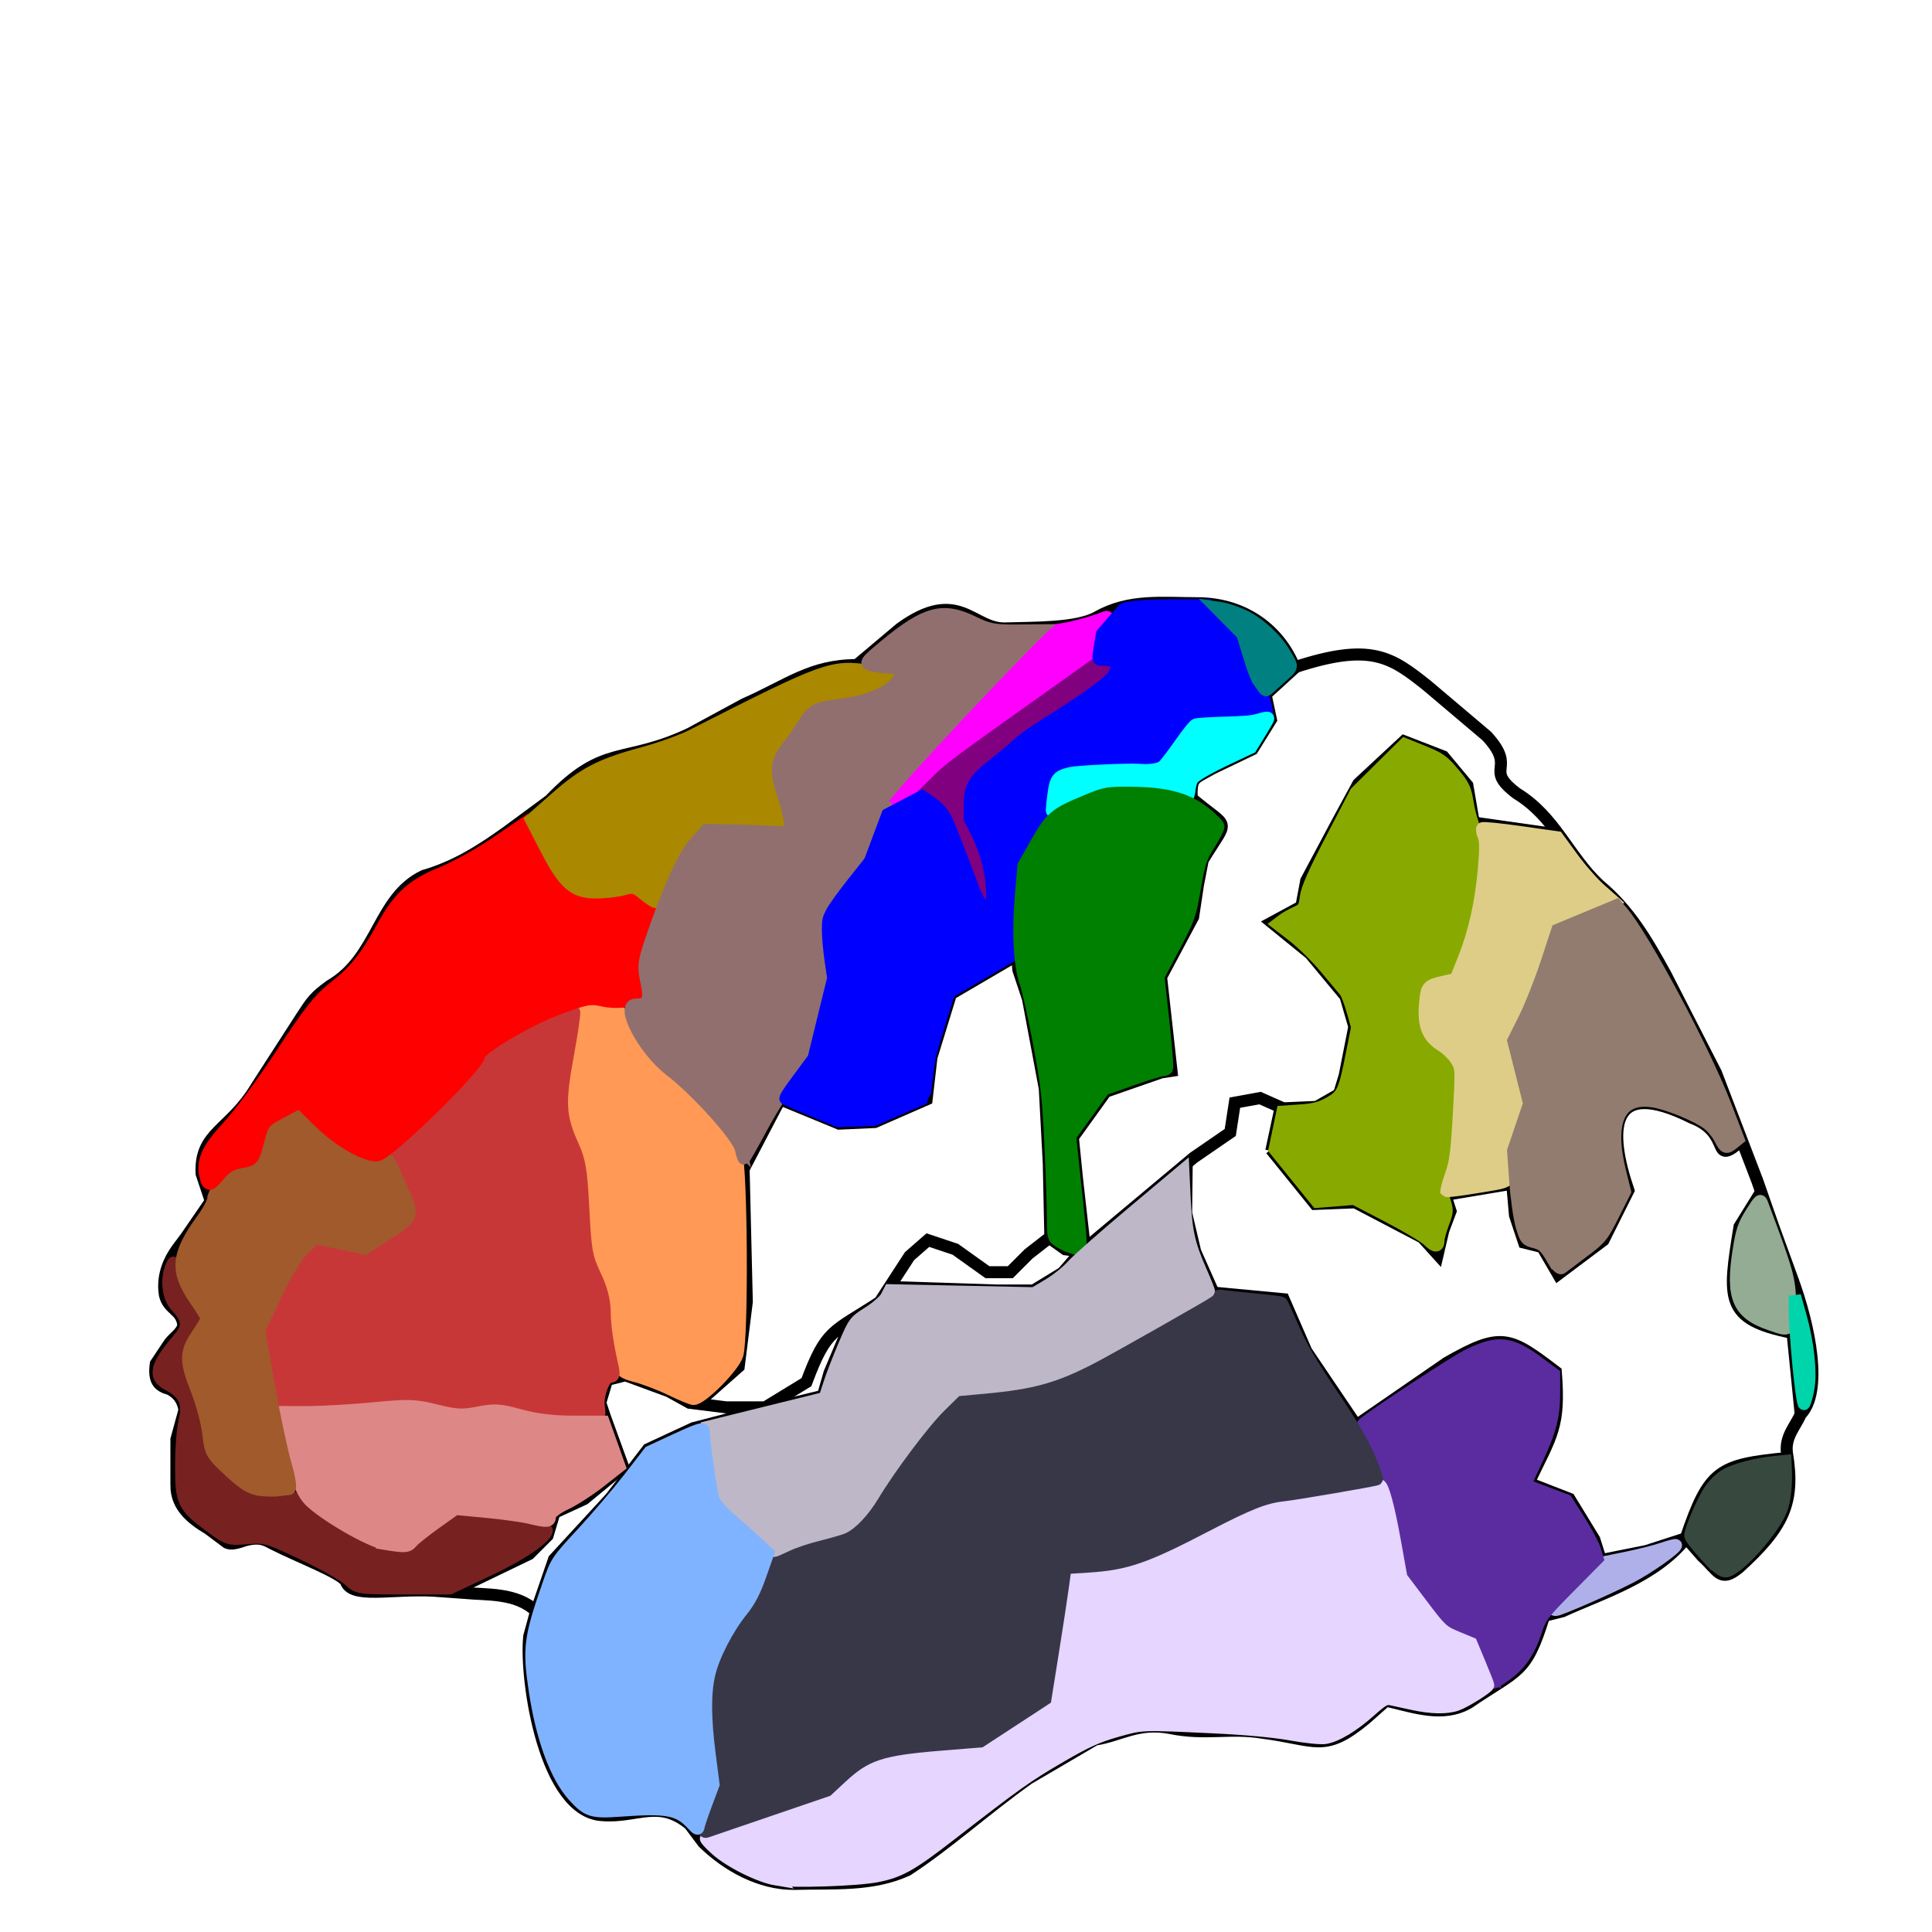 <?xml version="1.0" encoding="UTF-8" standalone="no"?>
<!-- Created with Inkscape (http://www.inkscape.org/) -->

<svg
   xmlns:dc="http://purl.org/dc/elements/1.1/"
   xmlns:cc="http://creativecommons.org/ns#"
   xmlns:rdf="http://www.w3.org/1999/02/22-rdf-syntax-ns#"
   xmlns:svg="http://www.w3.org/2000/svg"
   xmlns="http://www.w3.org/2000/svg"
   xmlns:sodipodi="http://sodipodi.sourceforge.net/DTD/sodipodi-0.dtd"
   xmlns:inkscape="http://www.inkscape.org/namespaces/inkscape"
   width="17cm"
   height="17cm"
   viewBox="0 0 602.362 602.362"
   id="svg2"
   version="1.1"
   inkscape:version="0.91 r13725"
   sodipodi:docname="human_map_lateral.svg">
  <defs
     id="defs4" />
  <sodipodi:namedview
     id="base"
     pagecolor="#ffffff"
     bordercolor="#666666"
     borderopacity="1.0"
     inkscape:pageopacity="1"
     inkscape:pageshadow="2"
     inkscape:zoom="0.7071068"
     inkscape:cx="193.93219"
     inkscape:cy="227.67749"
     inkscape:document-units="px"
     inkscape:current-layer="layer2"
     showgrid="false"
     inkscape:window-width="1440"
     inkscape:window-height="807"
     inkscape:window-x="0"
     inkscape:window-y="1"
     inkscape:window-maximized="1"
     units="cm" />
  <g
     inkscape:label="Layer 1"
     inkscape:groupmode="layer"
     id="layer1"
     transform="translate(0,-450)"
     style="opacity:0.5" />
  <g
     inkscape:groupmode="layer"
     id="layer2"
     inkscape:label="drawing">
    <path
       style="fill:none;fill-rule:evenodd;stroke:#000000;stroke-width:3.75;stroke-linecap:butt;stroke-linejoin:miter;stroke-opacity:1;stroke-miterlimit:4;stroke-dasharray:none"
       d="m 55,463.076 0,-14.286 2.514,-9.171 c -0.52,-3.42 -2.302,-5.325 -4.657,-6.543 -3.341,-0.892 -5.014,-2.467 -4.286,-7.857 l 4.286,-6.429 c 1.434,-1.903 4.082,-3.459 4.286,-5.714 -0.504,-4.777 -4.591,-4.667 -5.714,-9.286 -0.883,-5.385 0.751,-10.351 4.286,-15 l 2.143,-2.857 7.857,-11.429 -2.857,-8.571 C 62.208,352.918 71.788,352.571 80,338.791 L 94.286,316.648 c 2.857,-4.356 3.705,-5.744 8.571,-9.286 15.132,-8.717 14.939,-27.45 29.286,-34.286 9.754,-2.813 17.613,-7.785 25.714,-13.571 l 13.571,-10 C 188.459,231.638 194.132,238.542 215,228.791 l 17.143,-9.286 c 13.449,-5.889 20.634,-12.143 35,-12.143 l 13.571,-11.429 c 18.289,-13.227 22.43,0.434 32.857,0 8.349,-0.28 22.247,0.066 28.571,-3.571 9.987,-5.654 20.316,-4.286 31.429,-4.286 14.858,0.114 25.571,8.81 30,20 23.879,-7.865 30.178,-3.247 41.429,5.714 l 18.571,15.714 c 9.659,10.513 -1.281,9.83 9.286,17.857 11.953,7.276 16.137,19.606 25.714,28.571 9.444,7.831 14.938,17.356 20.714,27.857 L 535,334.505 l 12.857,33.571 5,14.286 5.714,15.714 c 5.903,15.861 9.67,35.786 2.857,42.857 -1.701,3.907 -4.976,7 -4.286,12.143 2.55,15.399 -1.03,23.046 -15,35.714 -5.818,4.752 -6.297,1.047 -11.429,-3.571 l -5,-5.714 c -9.478,12.201 -26.421,17.276 -38.571,22.857 l -5.714,1.429 c -5.67,18.258 -7.87,16.466 -23.571,27.143 -7.967,4.555 -16.573,1.437 -25.714,-0.714 l -6.429,5.714 c -12.966,10.706 -15.234,6.467 -32.143,4.286 -10.148,-1.644 -17.746,0.781 -28.571,-1.429 -10.232,-1.976 -15.714,2.381 -23.571,3.571 l -20.714,12.143 c -13.038,9.247 -25.83,20.792 -37.857,28.571 -11.109,5.042 -23.064,3.935 -35,4.286 -11.067,0.137 -21.326,-5.849 -28.571,-12.857 L 215,568.791 c -9.657,-7.995 -16.294,-2.039 -27.143,-2.857 C 169.839,565.086 163.598,523.818 165,510.219 l 2.143,-7.857 C 161.057,496.431 151.458,497.321 145,496.648 l -10,-0.714 c -13.156,-0.642 -25.345,2.531 -27.143,-2.857 -1.439,-2.615 -14.719,-7.675 -22.143,-11.429 -2.37,-1.081 -3.96,-2.811 -9.286,-1.429 -4.085,1.449 -4.856,1.057 -5.714,0.714 L 65,476.648 c -5.292,-3.124 -10.045,-6.999 -10,-13.571 z"
       id="path4221"
       inkscape:connector-curvature="0"
       sodipodi:nodetypes="cccccccccccccccccccccccccccccccccccccccccccccccccccccccccccccccc" />
    <path
       style="fill:none;fill-rule:evenodd;stroke:#000000;stroke-width:3.75;stroke-linecap:butt;stroke-linejoin:miter;stroke-opacity:1;stroke-miterlimit:4;stroke-dasharray:none"
       d="M 140.324,496.391 165,484.505 l 5.714,-5.714 2.143,-7.143 9.286,-4.286 12.143,-10 -5.714,-15.714 -1.429,-4.286 2.143,-7.143 5.714,-1.429 13.571,5 6.429,3.571 11.429,1.429 12.143,0 12.857,-7.857 c 6.272,-16.72 8.131,-15.396 22.857,-25 l 9.286,-14.286 5.714,-5 8.571,2.857 10,7.143 7.143,0 5.714,-5.714 6.429,-5 5,3.571 5,0.714 35,-29.286 11.429,-7.857 1.429,-9.286 7.857,-1.429 6.429,2.857 -2.929,13.643"
       id="path4223"
       inkscape:connector-curvature="0"
       sodipodi:nodetypes="ccccccccccccccccccccccccccccccc" />
    <path
       style="fill:none;fill-rule:evenodd;stroke:#000000;stroke-width:3.75;stroke-linecap:butt;stroke-linejoin:miter;stroke-opacity:1;stroke-miterlimit:4;stroke-dasharray:none"
       d="m 167.18,502.357 5.556,-16.162 17.678,-19.193 11.617,-15.152 14.142,-6.566 13.637,-3.536 26.769,-6.566 2.02,-7.071 4.041,-9.596 2.904,-6.882"
       id="path4225"
       inkscape:connector-curvature="0"
       sodipodi:nodetypes="cccccccccc" />
    <path
       style="fill:none;fill-rule:evenodd;stroke:#000000;stroke-width:3.75;stroke-linecap:butt;stroke-linejoin:miter;stroke-opacity:1;stroke-miterlimit:4;stroke-dasharray:none"
       d="m 277.603,401.279 33.019,1.073 11.617,0 9.091,-5.556 6.331,-7.326"
       id="path4227"
       inkscape:connector-curvature="0"
       sodipodi:nodetypes="ccccc" />
    <path
       style="fill:none;fill-rule:evenodd;stroke:#000000;stroke-width:3.75;stroke-linecap:butt;stroke-linejoin:miter;stroke-opacity:1;stroke-miterlimit:4;stroke-dasharray:none"
       d="m 57.545,386.353 c -1.705,3.96 -3.58,8.199 -0.759,14.759 3.113,4.711 8.906,10.361 5.179,12.679 -4.482,3.7 -4.498,8.431 -4.286,13.214 l 5.536,13.75 1.607,13.036 11.964,11.071 9.464,1.071 5.714,-0.893 9.286,8.214 15.893,9.107 10.179,0.536 5.357,-4.464 9.464,-6.964 18.929,1.786 10.536,2.321"
       id="path4229"
       inkscape:connector-curvature="0"
       sodipodi:nodetypes="cccccccccccccccc" />
    <path
       style="fill:none;fill-rule:evenodd;stroke:#000000;stroke-width:3.75;stroke-linecap:butt;stroke-linejoin:miter;stroke-opacity:1;stroke-miterlimit:4;stroke-dasharray:none"
       d="m 65.155,372.552 6.061,-8.586 8.586,-1.515 3.03,-12.122 10.607,-5.556 10.607,11.617 13.637,5.556 3.536,-2.525 6.566,14.142 1.515,6.566 -15.152,10.102 -15.657,-3.03 -6.566,6.061 -10.102,21.718 5.556,31.82 5.017,18.264"
       id="path4231"
       inkscape:connector-curvature="0"
       sodipodi:nodetypes="cccccccccccccccc" />
    <path
       style="fill:none;fill-rule:evenodd;stroke:#000000;stroke-width:3.75;stroke-linecap:butt;stroke-linejoin:miter;stroke-opacity:1;stroke-miterlimit:4;stroke-dasharray:none"
       d="m 164.15,254.87 c 10.6,20.151 10.927,28.91 33.335,22.728 l 7.576,6.061 -5.556,17.173 2.02,10.607 -9.091,2.525 -8.586,-2.02 -19.193,7.071 -12.627,8.586 -10.102,12.627 -9.091,9.091 -12.122,11.112"
       id="path4233"
       inkscape:connector-curvature="0"
       sodipodi:nodetypes="cccccccccccc" />
    <path
       style="fill:none;fill-rule:evenodd;stroke:#000000;stroke-width:3.75;stroke-linecap:butt;stroke-linejoin:miter;stroke-opacity:1;stroke-miterlimit:4;stroke-dasharray:none"
       d="m 85.863,439.728 25.759,-1.01 17.678,-2.02 13.637,4.041 11.617,-2.525 15.152,4.041 17.173,0.505 2.102,-0.701"
       id="path4235"
       inkscape:connector-curvature="0"
       sodipodi:nodetypes="cccccccc" />
    <path
       style="fill:none;fill-rule:evenodd;stroke:#000000;stroke-width:3.75;stroke-linecap:butt;stroke-linejoin:miter;stroke-opacity:1;stroke-miterlimit:4;stroke-dasharray:none"
       d="m 180.817,313.459 -5.051,27.779 0.505,8.081 6.061,13.637 1.01,27.779 c 10.956,18.628 2.694,17.865 9.596,37.881"
       id="path4237"
       inkscape:connector-curvature="0"
       sodipodi:nodetypes="cccccc" />
    <path
       style="fill:none;fill-rule:evenodd;stroke:#000000;stroke-width:3.75;stroke-linecap:butt;stroke-linejoin:miter;stroke-opacity:1;stroke-miterlimit:4;stroke-dasharray:none"
       d="m 217.183,437.707 13.132,-11.617 2.525,-20.203 -1.01,-41.921 -3.03,-9.596 -15.152,-15.657 -12.122,-9.596 -7.046,-15.253"
       id="path4239"
       inkscape:connector-curvature="0"
       sodipodi:nodetypes="cccccccc" />
    <path
       style="fill:none;fill-rule:evenodd;stroke:#000000;stroke-width:3.75;stroke-linecap:butt;stroke-linejoin:miter;stroke-opacity:1;stroke-miterlimit:4;stroke-dasharray:none"
       d="m 267.276,207.349 c 7.229,3.159 18.536,-0.77 10.516,6.104 -5.821,5.474 -16.836,4.714 -25.254,7.071 l -5.556,9.091 c -7.554,9.195 -6.913,7.266 -4.041,18.183 6.204,16.179 2.662,10.53 -13.637,9.091 -17.344,0.024 -16.965,11.864 -24.446,27.4"
       id="path4241"
       inkscape:connector-curvature="0"
       sodipodi:nodetypes="ccccccc" />
    <path
       style="fill:none;fill-rule:evenodd;stroke:#000000;stroke-width:3.75;stroke-linecap:butt;stroke-linejoin:miter;stroke-opacity:1;stroke-miterlimit:4;stroke-dasharray:none"
       d="m 327.975,195.303 -50.688,55.021 -6.566,17.678 c -15.094,20.053 -14.887,13.977 -11.617,36.871 l -6.061,24.749 -10.102,13.637 -11.617,22.223"
       id="path4243"
       inkscape:connector-curvature="0"
       sodipodi:nodetypes="ccccccc" />
    <path
       style="fill:none;fill-rule:evenodd;stroke:#000000;stroke-width:3.75;stroke-linecap:butt;stroke-linejoin:miter;stroke-opacity:1;stroke-miterlimit:4;stroke-dasharray:none"
       d="m 244.457,343.258 17.173,7.071 11.112,-0.505 16.162,-7.071 1.515,-13.132 6.061,-19.698 20.708,-12.122"
       id="path4245"
       inkscape:connector-curvature="0" />
    <path
       style="fill:none;fill-rule:evenodd;stroke:#000000;stroke-width:3.75;stroke-linecap:butt;stroke-linejoin:miter;stroke-opacity:1;stroke-miterlimit:4;stroke-dasharray:none"
       d="m 350.018,189.21 -7.071,8.081 -1.515,9.091 -45.457,32.325 -9.091,9.091 -10.607,5.556"
       id="path4247"
       inkscape:connector-curvature="0" />
    <path
       style="fill:none;fill-rule:evenodd;stroke:#000000;stroke-width:3.75;stroke-linecap:butt;stroke-linejoin:miter;stroke-opacity:1;stroke-miterlimit:4;stroke-dasharray:none"
       d="m 341.523,206.345 c 20.328,-1.362 -15.94,18.362 -23.324,23.675 -9.182,10.475 -19.172,9.829 -16.162,26.365 9.234,13.973 8.736,40.855 0.505,16.162 l -5.556,-14.395 c -2.047,-5.91 -4.761,-7.891 -9.849,-10.859"
       id="path4249"
       inkscape:connector-curvature="0"
       sodipodi:nodetypes="cccccc" />
    <path
       style="fill:none;fill-rule:evenodd;stroke:#000000;stroke-width:3.75;stroke-linecap:butt;stroke-linejoin:miter;stroke-opacity:1;stroke-miterlimit:4;stroke-dasharray:none"
       d="m 376.75,188.112 10,10 4,13 3.75,5.5 9.578,-8.744"
       id="path4251"
       inkscape:connector-curvature="0"
       sodipodi:nodetypes="ccccc" />
    <path
       style="fill:none;fill-rule:evenodd;stroke:#000000;stroke-width:3.75;stroke-linecap:butt;stroke-linejoin:miter;stroke-opacity:1;stroke-miterlimit:4;stroke-dasharray:none"
       d="m 394.609,216.655 1.641,7.707 -5.75,9.25 -12.5,6 c -6.3,3.568 -6.5,2.754 -6.5,9.5 l -9.75,-2.25 c -15.885,-1.689 -17.084,-0.938 -30.75,5.25 l -4,2.5 1,-9 c 0.43,-2.343 0.324,-4.778 8.75,-5.75 l 16,-0.75 c 10.839,1.26 9.01,-0.174 15.5,-8.75 3.869,-5.758 3.283,-5.794 9.75,-5.5 l 11.75,-0.5 6.5,-1.75"
       id="path4253"
       inkscape:connector-curvature="0"
       sodipodi:nodetypes="ccccccccccccccc" />
    <path
       style="fill:none;fill-rule:evenodd;stroke:#000000;stroke-width:3.75;stroke-linecap:butt;stroke-linejoin:miter;stroke-opacity:1;stroke-miterlimit:4;stroke-dasharray:none"
       d="m 327,254.362 -8.75,15.25 -1.75,21.5 1,11.25 3,9 5.25,28 1.25,23.5 0.5,23.75"
       id="path4255"
       inkscape:connector-curvature="0" />
    <path
       style="fill:none;fill-rule:evenodd;stroke:#000000;stroke-width:3.75;stroke-linecap:butt;stroke-linejoin:miter;stroke-opacity:1;stroke-miterlimit:4;stroke-dasharray:none"
       d="m 338.25,389.362 -2.5,-22.25 -1.25,-12.5 10.25,-14.25 17.25,-6 3.25,-0.5 -3.25,-29.25 10,-18.75 1.5,-10 1.5,-7.75 c 8.37,-13.679 8.468,-9.077 -3.5,-19.25"
       id="path4257"
       inkscape:connector-curvature="0"
       sodipodi:nodetypes="ccccccccccc" />
    <path
       style="fill:none;fill-rule:evenodd;stroke:#000000;stroke-width:3.75;stroke-linecap:butt;stroke-linejoin:miter;stroke-opacity:1;stroke-miterlimit:4;stroke-dasharray:none"
       d="m 399,345.612 11.5,-0.5 7,-4 1.75,-5.75 3,-15.25 -2.75,-9.5 -11,-13.25 -12,-9.75 9.25,-5 1.5,-8 10,-18.75 6.25,-11.5 14.25,-13.25 12.25,4.75 7.5,9 1.75,10.25 3.25,7.5 -1.25,15.25 -3.25,15 -4.75,11.5 -9.25,2.5 -1,11 2.5,6.75 6,3.5 3.25,5.25 -1.5,28"
       id="path4259"
       inkscape:connector-curvature="0" />
    <path
       style="fill:none;fill-rule:evenodd;stroke:#000000;stroke-width:3.75;stroke-linecap:butt;stroke-linejoin:miter;stroke-opacity:1;stroke-miterlimit:4;stroke-dasharray:none"
       d="M 396.266,358.376 410,375.362 l 12.5,-0.5 21,11 4.75,5.25 1.75,-7.5 2.25,-6 -2.25,-7 3.5,-10"
       id="path4261"
       inkscape:connector-curvature="0"
       sodipodi:nodetypes="ccccccccc" />
    <path
       style="fill:none;fill-rule:evenodd;stroke:#000000;stroke-width:3.75;stroke-linecap:butt;stroke-linejoin:miter;stroke-opacity:1;stroke-miterlimit:4;stroke-dasharray:none"
       d="m 219.91,445.384 c 4.069,22.535 -1.522,21.492 15.556,33.234 l 4.95,5.657 -4.95,14.142 c -18.737,21.386 -15.49,33.691 -12.021,57.983 l -4.95,12.728 0,2.828"
       id="path4263"
       inkscape:connector-curvature="0"
       sodipodi:nodetypes="ccccccc" />
    <path
       style="fill:none;fill-rule:evenodd;stroke:#000000;stroke-width:3.75;stroke-linecap:butt;stroke-linejoin:miter;stroke-opacity:1;stroke-miterlimit:4;stroke-dasharray:none"
       d="m 241.123,484.982 c 18.047,-10.878 23.106,-0.478 33.941,-21.92 l 14.142,-19.799 9.899,-9.192 c 30.705,-1.382 37.272,-7.001 62.932,-21.92 l 16.263,-9.192 -5.657,-12.728 -2.828,-12.021 0.177,-15.468"
       id="path4265"
       inkscape:connector-curvature="0"
       sodipodi:nodetypes="ccccccccc" />
    <path
       style="fill:none;fill-rule:evenodd;stroke:#000000;stroke-width:3.75;stroke-linecap:butt;stroke-linejoin:miter;stroke-opacity:1;stroke-miterlimit:4;stroke-dasharray:none"
       d="m 525.557,479.679 c 7.323,-21.621 10.464,-22.984 31.643,-25.102"
       id="path4267"
       inkscape:connector-curvature="0"
       sodipodi:nodetypes="cc" />
    <path
       style="fill:none;fill-rule:evenodd;stroke:#000000;stroke-width:3.75;stroke-linecap:butt;stroke-linejoin:miter;stroke-opacity:1;stroke-miterlimit:4;stroke-dasharray:none"
       d="m 558.891,398.649 -0.276,14.208 2.828,28.284"
       id="path4269"
       inkscape:connector-curvature="0"
       sodipodi:nodetypes="ccc" />
    <path
       style="fill:none;fill-rule:evenodd;stroke:#000000;stroke-width:3.75;stroke-linecap:butt;stroke-linejoin:miter;stroke-opacity:1;stroke-miterlimit:4;stroke-dasharray:none"
       d="m 548.836,372 -6.485,10.452 c -3.628,22.488 -4.755,28.909 16.263,33.057"
       id="path4271"
       inkscape:connector-curvature="0"
       sodipodi:nodetypes="ccc" />
    <path
       style="fill:none;fill-rule:evenodd;stroke:#000000;stroke-width:3.75;stroke-linecap:butt;stroke-linejoin:miter;stroke-opacity:1;stroke-miterlimit:4;stroke-dasharray:none"
       d="m 460.327,256.587 25.725,3.657"
       id="path4273"
       inkscape:connector-curvature="0"
       sodipodi:nodetypes="cc" />
    <path
       style="fill:none;fill-rule:evenodd;stroke:#000000;stroke-width:3.75;stroke-linecap:butt;stroke-linejoin:miter;stroke-opacity:1;stroke-miterlimit:4;stroke-dasharray:none"
       d="m 504.167,281.336 -19.092,7.778 -7.071,21.213 -7.071,14.142 4.95,19.799 -4.95,14.849 0.707,9.899 -21.108,3.536"
       id="path4275"
       inkscape:connector-curvature="0"
       sodipodi:nodetypes="cccccccc" />
    <path
       style="fill:none;fill-rule:evenodd;stroke:#000000;stroke-width:3.75;stroke-linecap:butt;stroke-linejoin:miter;stroke-opacity:1;stroke-miterlimit:4;stroke-dasharray:none"
       d="m 471.472,369.017 0.875,9.899 2.828,8.485 5.657,1.414 4.95,8.485 14.142,-10.607 7.778,-15.556 c -6.337,-18.593 -6.279,-35.687 19.799,-22.627 12.965,4.9 5.527,15.668 15.556,7.071"
       id="path4277"
       inkscape:connector-curvature="0"
       sodipodi:nodetypes="ccccccccc" />
    <path
       style="fill:none;fill-rule:evenodd;stroke:#000000;stroke-width:3.75;stroke-linecap:butt;stroke-linejoin:miter;stroke-opacity:1;stroke-miterlimit:4;stroke-dasharray:none"
       d="m 481.354,503.849 17.864,-17.452 14.142,-2.828 12.551,-4.066"
       id="path4279"
       inkscape:connector-curvature="0"
       sodipodi:nodetypes="cccc" />
    <path
       style="fill:none;fill-rule:evenodd;stroke:#000000;stroke-width:3.75;stroke-linecap:butt;stroke-linejoin:miter;stroke-opacity:1;stroke-miterlimit:4;stroke-dasharray:none"
       d="m 377.595,402.958 22.627,2.121 7.071,16.263 17.678,26.163 8.485,20.506 4.243,23.335 12.021,16.263 9.899,4.243 5.568,14.231"
       id="path4281"
       inkscape:connector-curvature="0"
       sodipodi:nodetypes="ccccccccc" />
    <path
       style="fill:none;fill-rule:evenodd;stroke:#000000;stroke-width:3.75;stroke-linecap:butt;stroke-linejoin:miter;stroke-opacity:1;stroke-miterlimit:4;stroke-dasharray:none"
       d="m 423.057,444.228 28.077,-19.349 c 16.959,-9.692 19.445,-8.216 33.941,2.828 1.36,17.096 -1.27,19.617 -8.485,34.648 l 12.728,4.95 7.778,12.728 1.945,6.187"
       id="path4285"
       inkscape:connector-curvature="0"
       sodipodi:nodetypes="ccccccc" />
    <path
       style="fill:none;fill-rule:evenodd;stroke:#000000;stroke-width:3.75;stroke-linecap:butt;stroke-linejoin:miter;stroke-opacity:1;stroke-miterlimit:4;stroke-dasharray:none"
       d="m 218.496,572.664 41.012,-14.142 c 12.237,-16.035 26.814,-12.227 46.669,-14.849 l 20.506,-13.435 3.536,-21.213 2.828,-19.799 c 31.518,2.46 49.404,-23.241 72.125,-22.627 l 26.87,-4.95"
       id="path4287"
       inkscape:connector-curvature="0"
       sodipodi:nodetypes="cccccccc" />
    <path
       style="color:#000000;clip-rule:nonzero;display:inline;overflow:visible;visibility:visible;opacity:1;isolation:auto;mix-blend-mode:normal;color-interpolation:sRGB;color-interpolation-filters:linearRGB;solid-color:#000000;solid-opacity:1;fill:#782121;fill-opacity:1;fill-rule:nonzero;stroke:#782121;stroke-width:3.75;stroke-linecap:butt;stroke-linejoin:miter;stroke-miterlimit:4;stroke-dasharray:none;stroke-dashoffset:0;stroke-opacity:1;color-rendering:auto;image-rendering:auto;shape-rendering:auto;text-rendering:auto;enable-background:accumulate"
       d="m 108.764,492.64 c -1.541,-1.437 -7.977,-5.076 -14.302,-8.086 -10.832,-5.155 -11.843,-5.443 -17.402,-4.968 -5.629,0.481 -6.144,0.326 -11.136,-3.362 -8.871,-6.554 -9.462,-7.749 -9.462,-19.164 0,-5.457 0.503,-11.92 1.118,-14.361 1.316,-5.226 -0.163,-8.385 -5.127,-10.952 -4.777,-2.47 -4.002,-5.91 3.23,-14.327 3.243,-3.774 3.056,-6.062 -0.833,-10.223 -2.505,-2.681 -3.14,-8.368 -1.388,-12.445 0.729,-1.695 0.87,-1.522 0.93,1.136 0.043,1.922 1.666,5.525 4.191,9.307 l 4.121,6.171 -2.054,2.193 c -4.972,5.308 -5.289,10.746 -1.206,20.649 1.64,3.977 3.279,10.136 3.643,13.687 0.658,6.418 0.701,6.492 7.254,12.407 6.867,6.198 8.687,6.795 18.384,6.035 1.995,-0.156 4.219,1.005 8,4.179 2.88,2.417 8.489,6.244 12.465,8.503 5.85,3.324 8.368,4.164 13.202,4.403 5.25,0.26 6.312,-0.016 8.771,-2.279 1.539,-1.416 4.823,-3.968 7.298,-5.67 l 4.5,-3.095 9,0.923 c 10.072,1.033 18.5,2.789 18.5,3.854 0,2.192 -7.983,7.62 -18.397,12.51 l -11.897,5.586 -14.301,0 c -14.039,0 -14.353,-0.048 -17.103,-2.613 z"
       id="path4314"
       inkscape:connector-curvature="0" />
    <path
       style="color:#000000;clip-rule:nonzero;display:inline;overflow:visible;visibility:visible;opacity:1;isolation:auto;mix-blend-mode:normal;color-interpolation:sRGB;color-interpolation-filters:linearRGB;solid-color:#000000;solid-opacity:1;fill:#ff9955;fill-opacity:1;fill-rule:nonzero;stroke:#ff9955;stroke-width:3.75;stroke-linecap:butt;stroke-linejoin:miter;stroke-miterlimit:4;stroke-dasharray:none;stroke-dashoffset:0;stroke-opacity:1;color-rendering:auto;image-rendering:auto;shape-rendering:auto;text-rendering:auto;enable-background:accumulate"
       d="m 209.063,433.231 c -3.245,-1.578 -8.033,-3.416 -10.64,-4.084 -4.274,-1.096 -4.854,-1.596 -5.904,-5.099 -0.64,-2.137 -1.515,-8.049 -1.945,-13.138 -0.563,-6.676 -1.527,-10.884 -3.461,-15.108 -2.342,-5.115 -2.756,-7.573 -3.275,-19.451 -0.5,-11.419 -0.985,-14.472 -3.03,-19.065 -4.525,-10.162 -4.67,-12.664 -1.699,-29.117 2.996,-16.587 2.474,-15.92 10.817,-13.819 4.148,1.044 4.496,1.427 7.505,8.25 2.755,6.246 4.048,7.849 10.186,12.624 9.128,7.102 20.181,19.454 21.951,24.53 1.654,4.745 1.946,56.637 0.352,62.551 -0.987,3.663 -11.235,14.026 -13.718,13.873 -0.682,-0.042 -3.894,-1.368 -7.139,-2.946 z"
       id="path4316"
       inkscape:connector-curvature="0" />
    <path
       style="color:#000000;clip-rule:nonzero;display:inline;overflow:visible;visibility:visible;opacity:1;isolation:auto;mix-blend-mode:normal;color-interpolation:sRGB;color-interpolation-filters:linearRGB;solid-color:#000000;solid-opacity:1;fill:#c83737;fill-opacity:1;fill-rule:nonzero;stroke:#c83737;stroke-width:3.75;stroke-linecap:butt;stroke-linejoin:miter;stroke-miterlimit:4;stroke-dasharray:none;stroke-dashoffset:0;stroke-opacity:1;color-rendering:auto;image-rendering:auto;shape-rendering:auto;text-rendering:auto;enable-background:accumulate"
       d="m 175.963,441.144 c -5.5,-0.352 -12.475,-1.366 -15.5,-2.254 -4.567,-1.34 -6.49,-1.421 -11.334,-0.479 -4.935,0.96 -6.96,0.855 -13.146,-0.686 -6.516,-1.623 -8.494,-1.693 -18.166,-0.645 -5.97,0.647 -15.388,1.175 -20.931,1.174 l -10.076,-0.001 -1.982,-11.568 -1.982,-11.568 4.972,-10.682 c 3.177,-6.826 6.136,-11.674 8.197,-13.432 l 3.225,-2.751 7.534,1.558 7.534,1.558 8.073,-5.307 c 9.373,-6.162 9.359,-6.089 3.588,-18.49 l -3.343,-7.183 10.984,-10.817 c 6.041,-5.949 12.741,-13.091 14.888,-15.87 4.692,-6.073 15.143,-13.305 23.748,-16.432 3.455,-1.256 6.494,-2.072 6.752,-1.814 0.258,0.258 -0.628,6.401 -1.97,13.65 -2.742,14.818 -2.499,19.013 1.637,28.181 2.116,4.69 2.606,7.705 3.221,19.816 0.654,12.889 1.011,14.888 3.651,20.468 1.962,4.147 2.945,7.831 2.986,11.184 0.057,4.736 0.797,9.934 2.455,17.25 0.585,2.584 0.419,3.25 -0.811,3.25 -1.882,0 -4.094,6.173 -3.439,9.599 0.257,1.347 0.191,2.558 -0.148,2.69 -0.339,0.133 -5.116,-0.047 -10.616,-0.399 z"
       id="path4318"
       inkscape:connector-curvature="0" />
    <path
       style="color:#000000;clip-rule:nonzero;display:inline;overflow:visible;visibility:visible;opacity:1;isolation:auto;mix-blend-mode:normal;color-interpolation:sRGB;color-interpolation-filters:linearRGB;solid-color:#000000;solid-opacity:1;fill:#de8787;fill-opacity:1;fill-rule:nonzero;stroke:#de8787;stroke-width:3.75;stroke-linecap:butt;stroke-linejoin:miter;stroke-miterlimit:4;stroke-dasharray:none;stroke-dashoffset:0;stroke-opacity:1;color-rendering:auto;image-rendering:auto;shape-rendering:auto;text-rendering:auto;enable-background:accumulate"
       d="m 119.961,481.344 c -4.777,-0.787 -19.179,-9.134 -23.562,-13.656 -3.03,-3.126 -6.754,-13.533 -8.476,-23.684 l -0.636,-3.75 8.338,0.011 c 4.586,0.006 13.897,-0.522 20.69,-1.175 11.107,-1.067 13.09,-1.002 19.666,0.635 6.212,1.547 8.194,1.648 13.157,0.672 5.08,-0.999 6.786,-0.888 13.071,0.853 4.864,1.348 10.296,2.003 16.607,2.003 l 9.38,0 2.484,6.97 2.484,6.97 -6.072,4.77 c -3.339,2.624 -8.222,5.767 -10.851,6.984 -2.69,1.246 -4.779,2.89 -4.779,3.76 0,1.817 -0.716,1.879 -6.307,0.547 -2.306,-0.549 -8.454,-1.402 -13.661,-1.895 l -9.468,-0.896 -6.16,4.396 c -3.388,2.418 -6.72,5.07 -7.404,5.895 -1.315,1.585 -2.119,1.641 -8.501,0.59 z"
       id="path4320"
       inkscape:connector-curvature="0" />
    <path
       style="color:#000000;clip-rule:nonzero;display:inline;overflow:visible;visibility:visible;opacity:1;isolation:auto;mix-blend-mode:normal;color-interpolation:sRGB;color-interpolation-filters:linearRGB;solid-color:#000000;solid-opacity:1;fill:#a05a2c;fill-opacity:1;fill-rule:nonzero;stroke:#a05a2c;stroke-width:3.75;stroke-linecap:butt;stroke-linejoin:miter;stroke-miterlimit:4;stroke-dasharray:none;stroke-dashoffset:0;stroke-opacity:1;color-rendering:auto;image-rendering:auto;shape-rendering:auto;text-rendering:auto;enable-background:accumulate"
       d="m 81.204,464.544 c -2.861,-0.314 -5.167,-1.716 -9.654,-5.87 -5.67,-5.249 -5.923,-5.696 -6.61,-11.689 -0.393,-3.427 -2.011,-9.505 -3.596,-13.507 -3.627,-9.161 -3.612,-11.844 0.101,-17.323 1.64,-2.42 2.99,-4.687 3,-5.038 0.01,-0.351 -1.621,-3.021 -3.625,-5.935 -6.192,-9.001 -5.734,-14.054 2.273,-25.061 1.854,-2.549 3.371,-5.409 3.371,-6.356 0,-0.947 1.388,-3.474 3.084,-5.616 2.232,-2.818 3.837,-3.894 5.809,-3.894 4.01,0 5.741,-1.883 7.085,-7.707 1.068,-4.628 1.704,-5.502 5.724,-7.858 l 4.523,-2.65 5.877,5.815 c 6.516,6.448 18.192,12.184 20.673,10.156 1.628,-1.33 1.576,-1.394 5.003,6.268 5.051,11.293 5.144,10.813 -3.157,16.239 l -7.287,4.762 -7.771,-1.607 -7.771,-1.607 -3.528,3.345 c -2.165,2.052 -5.537,7.587 -8.725,14.322 l -5.197,10.977 2.886,16.523 c 1.588,9.088 3.931,20.235 5.207,24.773 1.526,5.426 1.935,8.255 1.193,8.264 -0.62,0.008 -2.027,0.166 -3.127,0.351 -1.1,0.186 -3.691,0.152 -5.759,-0.074 l 0,-4e-5 z"
       id="path4322"
       inkscape:connector-curvature="0" />
    <path
       style="color:#000000;clip-rule:nonzero;display:inline;overflow:visible;visibility:visible;opacity:1;isolation:auto;mix-blend-mode:normal;color-interpolation:sRGB;color-interpolation-filters:linearRGB;solid-color:#000000;solid-opacity:1;fill:#ff0000;fill-opacity:1;fill-rule:nonzero;stroke:#ff0000;stroke-width:3.75;stroke-linecap:butt;stroke-linejoin:miter;stroke-miterlimit:4;stroke-dasharray:none;stroke-dashoffset:0;stroke-opacity:1;color-rendering:auto;image-rendering:auto;shape-rendering:auto;text-rendering:auto;enable-background:accumulate"
       d="m 64.077,366.851 c -1.2,-4.782 0.577,-8.762 6.918,-15.492 3.423,-3.633 11,-13.915 16.837,-22.85 8.546,-13.08 11.759,-17.134 16.499,-20.815 6.254,-4.857 9.75,-9.254 15.057,-18.941 4.951,-9.037 9.235,-12.937 18.17,-16.538 4.283,-1.726 11.966,-5.988 17.073,-9.471 l 9.286,-6.332 5.028,9.634 c 6.022,11.538 9.201,14.207 16.924,14.207 2.81,0 6.484,-0.394 8.165,-0.877 2.593,-0.744 3.576,-0.453 6.477,1.915 l 3.421,2.792 -2.762,8.48 c -2.439,7.488 -2.637,9.034 -1.7,13.218 0.584,2.606 0.934,4.819 0.778,4.918 -2.425,1.535 -8.308,2.158 -12.129,1.283 -4.12,-0.943 -5.395,-0.702 -14.631,2.763 -9.061,3.399 -23.981,12.261 -24.048,14.285 -0.108,3.235 -28.76,31.224 -31.964,31.224 -4.017,0 -11.882,-4.578 -17.787,-10.354 l -6.275,-6.137 -5.669,2.996 c -5.466,2.888 -5.725,3.211 -7.226,8.979 -1.517,5.829 -1.658,6 -5.476,6.62 -2.706,0.44 -4.717,1.608 -6.499,3.776 -3.093,3.762 -3.679,3.857 -4.466,0.718 z"
       id="path4324"
       inkscape:connector-curvature="0" />
    <path
       style="color:#000000;clip-rule:nonzero;display:inline;overflow:visible;visibility:visible;opacity:1;isolation:auto;mix-blend-mode:normal;color-interpolation:sRGB;color-interpolation-filters:linearRGB;solid-color:#000000;solid-opacity:1;fill:#aa8800;fill-opacity:1;fill-rule:nonzero;stroke:#aa8800;stroke-width:3.75;stroke-linecap:butt;stroke-linejoin:miter;stroke-miterlimit:4;stroke-dasharray:none;stroke-dashoffset:0;stroke-opacity:1;color-rendering:auto;image-rendering:auto;shape-rendering:auto;text-rendering:auto;enable-background:accumulate"
       d="m 200.68,278.783 c -2.549,-2.145 -3.382,-2.343 -6.32,-1.5 -1.861,0.534 -5.715,0.971 -8.564,0.971 -6.94,0 -9.893,-2.603 -15.695,-13.837 l -4.557,-8.824 7.71,-6.776 c 8.905,-7.826 14.029,-10.469 27.21,-14.036 5.225,-1.414 11.975,-3.827 15,-5.363 42.301,-21.477 43.823,-22.028 55.846,-20.24 4.142,0.616 7.697,1.286 7.9,1.489 0.676,0.676 -5.198,4.295 -8.746,5.387 -1.925,0.593 -6.987,1.617 -11.25,2.276 -4.263,0.659 -7.75,1.539 -7.75,1.956 0,0.417 -2.475,4.207 -5.5,8.424 -6.276,8.747 -6.697,11.189 -3.5,20.285 2.701,7.684 2.645,9.668 -0.25,8.882 -4.327,-1.176 -15.551,-1.882 -19.156,-1.206 -5.945,1.115 -10.009,5.598 -14.165,15.625 -2.042,4.927 -4.065,8.959 -4.494,8.959 -0.429,0 -2.102,-1.112 -3.717,-2.471 z"
       id="path4326"
       inkscape:connector-curvature="0" />
    <path
       style="color:#000000;clip-rule:nonzero;display:inline;overflow:visible;visibility:visible;opacity:1;isolation:auto;mix-blend-mode:normal;color-interpolation:sRGB;color-interpolation-filters:linearRGB;solid-color:#000000;solid-opacity:1;fill:#916f6f;fill-opacity:1;fill-rule:nonzero;stroke:#916f6f;stroke-width:3.75;stroke-linecap:butt;stroke-linejoin:miter;stroke-miterlimit:4;stroke-dasharray:none;stroke-dashoffset:0;stroke-opacity:1;color-rendering:auto;image-rendering:auto;shape-rendering:auto;text-rendering:auto;enable-background:accumulate"
       d="m 230.944,358.17 c -0.833,-3.791 -13.637,-18.042 -21.982,-24.465 -8.341,-6.42 -15.696,-20.424 -10.75,-20.468 3.887,-0.034 4.517,-1.381 3.327,-7.116 -1.008,-4.855 -0.868,-6.138 1.405,-12.88 5.232,-15.516 10.077,-26.284 13.658,-30.353 l 3.64,-4.135 9.86,0.22 c 5.423,0.121 11.21,0.346 12.86,0.5 2.547,0.238 3.043,-0.097 3.287,-2.22 0.158,-1.375 -0.629,-5.158 -1.75,-8.407 -2.78,-8.06 -2.614,-11.425 0.773,-15.616 1.546,-1.913 3.836,-5.171 5.089,-7.24 2.782,-4.592 4.084,-5.319 11.1,-6.19 8.329,-1.035 14.374,-3.284 17.448,-6.492 3.243,-3.385 2.688,-5.015 -1.757,-5.154 -1.755,-0.055 -4.235,-0.394 -5.512,-0.753 -2.147,-0.604 -1.825,-1.064 4.313,-6.15 12.655,-10.487 18.053,-11.916 27.508,-7.282 4.689,2.298 6.716,2.684 13.746,2.613 l 8.246,-0.082 -7.918,8.627 c -4.355,4.745 -15.359,16.723 -24.454,26.619 -15.973,17.379 -16.644,18.282 -19.697,26.5 -2.209,5.947 -5.09,11.047 -9.568,16.941 -3.524,4.638 -6.691,9.563 -7.038,10.943 -0.346,1.38 -0.201,6.128 0.323,10.551 0.865,7.304 0.69,9.143 -1.909,20.057 -2.558,10.739 -3.396,12.748 -7.887,18.912 -2.764,3.793 -7.274,11.106 -10.023,16.25 -2.749,5.144 -5.147,9.353 -5.329,9.353 -0.182,0 -0.636,-1.387 -1.009,-3.083 z"
       id="path4337"
       inkscape:connector-curvature="0" />
    <path
       style="color:#000000;clip-rule:nonzero;display:inline;overflow:visible;visibility:visible;opacity:1;isolation:auto;mix-blend-mode:normal;color-interpolation:sRGB;color-interpolation-filters:linearRGB;solid-color:#000000;solid-opacity:1;fill:#ff00ff;fill-opacity:1;fill-rule:nonzero;stroke:#ff00ff;stroke-width:3.75;stroke-linecap:butt;stroke-linejoin:miter;stroke-miterlimit:4;stroke-dasharray:none;stroke-dashoffset:0;stroke-opacity:1;color-rendering:auto;image-rendering:auto;shape-rendering:auto;text-rendering:auto;enable-background:accumulate"
       d="m 281.058,248.025 c 11.63,-13.604 47.946,-51.772 49.26,-51.772 1.894,0 10.55,-2.256 13.594,-3.543 1.821,-0.77 1.805,-0.622 -0.25,2.264 -1.209,1.698 -2.205,3.918 -2.212,4.933 -0.036,4.935 -1.813,6.605 -22.827,21.46 -11.912,8.421 -24.134,17.601 -27.159,20.402 -7.742,7.167 -14.824,11.425 -10.405,6.256 z"
       id="path4339"
       inkscape:connector-curvature="0" />
    <path
       style="color:#000000;clip-rule:nonzero;display:inline;overflow:visible;visibility:visible;opacity:1;isolation:auto;mix-blend-mode:normal;color-interpolation:sRGB;color-interpolation-filters:linearRGB;solid-color:#000000;solid-opacity:1;fill:#800080;fill-opacity:1;fill-rule:nonzero;stroke:#800080;stroke-width:3.75;stroke-linecap:butt;stroke-linejoin:miter;stroke-miterlimit:4;stroke-dasharray:none;stroke-dashoffset:0;stroke-opacity:1;color-rendering:auto;image-rendering:auto;shape-rendering:auto;text-rendering:auto;enable-background:accumulate"
       d="m 306.562,280.384 c -0.488,-0.738 -2.151,-4.681 -3.696,-8.763 -4.281,-11.315 -5.975,-15.612 -6.77,-17.17 -1.037,-2.034 -3.009,-4.095 -5.539,-5.793 l -2.195,-1.473 3.962,-3.94 c 3.568,-3.549 6.211,-5.539 26.589,-20.032 l 22.627,-16.092 2.142,-0.011 c 1.296,-0.006 2.41,0.185 2.821,0.486 0.661,0.484 0.655,0.529 -0.237,1.784 -2.203,3.096 -7.003,6.512 -25.232,17.957 -1.75,1.099 -4.057,2.897 -5.127,3.997 -1.069,1.099 -3.969,3.578 -6.442,5.508 -4.864,3.794 -6.59,5.728 -7.645,8.565 -1.762,4.734 -1.319,9.102 1.501,14.818 2.082,4.219 3.445,8.445 4.292,13.297 0.589,3.375 0.684,7.68 0.177,7.994 -0.187,0.116 -0.74,-0.393 -1.228,-1.131 z"
       id="path4345"
       inkscape:connector-curvature="0" />
    <path
       style="color:#000000;clip-rule:nonzero;display:inline;overflow:visible;visibility:visible;opacity:1;isolation:auto;mix-blend-mode:normal;color-interpolation:sRGB;color-interpolation-filters:linearRGB;solid-color:#000000;solid-opacity:1;fill:#0000ff;fill-opacity:1;fill-rule:nonzero;stroke:#0000ff;stroke-width:3.75;stroke-linecap:butt;stroke-linejoin:miter;stroke-miterlimit:4;stroke-dasharray:none;stroke-dashoffset:0;stroke-opacity:1;color-rendering:auto;image-rendering:auto;shape-rendering:auto;text-rendering:auto;enable-background:accumulate"
       d="m 253.329,346.246 c -4.375,-1.83 -8.16,-3.459 -8.41,-3.62 -0.332,-0.213 0.78,-1.956 4.136,-6.479 l 4.59,-6.187 3.065,-12.51 3.065,-12.51 -0.81,-5.521 c -0.445,-3.036 -0.822,-7.115 -0.837,-9.063 -0.025,-3.313 0.047,-3.69 1.118,-5.834 0.63,-1.26 3.58,-5.368 6.556,-9.128 l 5.411,-6.837 2.743,-7.33 2.743,-7.33 5.373,-2.83 5.373,-2.83 2.032,1.365 c 2.696,1.811 4.501,3.738 5.631,6.013 0.783,1.576 4.563,11.237 8.211,20.99 1.422,3.802 3.033,6.312 4.133,6.44 1.586,0.185 1.918,-0.68 1.865,-4.847 -0.078,-6.048 -2,-13.304 -5.114,-19.301 l -1.836,-3.536 -0.037,-3.712 c -0.064,-6.385 1.25,-8.569 8.538,-14.195 2.051,-1.583 4.858,-3.951 6.239,-5.263 1.605,-1.524 4.806,-3.822 8.874,-6.368 11.324,-7.088 17.929,-11.735 20.399,-14.353 1.28,-1.356 2.047,-3.285 1.686,-4.237 -0.347,-0.912 -2.032,-1.547 -4.106,-1.547 -1.804,0 -1.757,0.226 -0.958,-4.589 l 0.581,-3.496 3.171,-3.647 c 1.744,-2.006 3.289,-3.775 3.433,-3.931 0.751,-0.812 6.953,-1.305 16.425,-1.306 l 9.871,-0.001 4.818,4.774 4.818,4.774 1.89,6.275 c 1.649,5.474 2.152,6.681 3.94,9.457 1.49,2.312 2.201,3.84 2.602,5.59 0.303,1.325 0.551,2.461 0.551,2.525 0,0.064 -1.272,0.459 -2.827,0.879 -2.341,0.632 -4.273,0.805 -11.241,1.011 -6.984,0.206 -8.568,0.349 -9.318,0.84 -0.497,0.326 -2.662,3.11 -4.812,6.187 -2.15,3.077 -4.296,5.957 -4.77,6.399 -1.341,1.252 -2.89,1.515 -7.515,1.279 -5.279,-0.27 -18.315,0.414 -21.361,1.121 -2.736,0.635 -4.459,1.637 -5.168,3.008 -0.289,0.559 -0.783,3.288 -1.097,6.065 l -0.572,5.048 -4.401,7.69 -4.401,7.69 -0.87,10.341 c -0.478,5.688 -0.824,12.058 -0.769,14.157 l 0.101,3.816 -10.076,5.913 -10.076,5.913 -3.063,9.912 c -2.898,9.38 -3.104,10.262 -3.833,16.435 -0.423,3.588 -0.795,6.534 -0.826,6.548 -0.031,0.014 -3.568,1.551 -7.859,3.417 l -7.802,3.392 -5.633,0.203 -5.633,0.203 -7.955,-3.328 z"
       id="path4347"
       inkscape:connector-curvature="0" />
    <path
       style="color:#000000;clip-rule:nonzero;display:inline;overflow:visible;visibility:visible;opacity:1;isolation:auto;mix-blend-mode:normal;color-interpolation:sRGB;color-interpolation-filters:linearRGB;solid-color:#000000;solid-opacity:1;fill:#00ffff;fill-opacity:1;fill-rule:nonzero;stroke:#00ffff;stroke-width:3.75;stroke-linecap:butt;stroke-linejoin:miter;stroke-miterlimit:4;stroke-dasharray:none;stroke-dashoffset:0;stroke-opacity:1;color-rendering:auto;image-rendering:auto;shape-rendering:auto;text-rendering:auto;enable-background:accumulate"
       d="m 327.936,252.267 c 0.004,-0.438 0.237,-2.527 0.519,-4.644 0.648,-4.87 1.286,-5.657 5.36,-6.609 2.252,-0.527 18.207,-1.271 21.455,-1.001 3.167,0.263 5.973,-0.141 7.241,-1.045 0.536,-0.381 2.878,-3.407 5.205,-6.722 2.701,-3.849 4.55,-6.151 5.115,-6.368 0.486,-0.186 4.503,-0.442 8.926,-0.567 6.376,-0.181 8.537,-0.369 10.429,-0.91 2.796,-0.8 3.365,-0.842 3.21,-0.237 -0.063,0.245 -1.291,2.359 -2.729,4.699 l -2.615,4.253 -6.224,2.943 c -7.604,3.596 -11.417,5.811 -12.135,7.051 -0.299,0.516 -0.654,1.853 -0.789,2.971 -0.135,1.118 -0.362,2.033 -0.504,2.033 -0.142,0 -2.318,-0.465 -4.836,-1.033 -8.834,-1.994 -17.598,-2.118 -23.402,-0.331 -2.875,0.885 -11.475,4.65 -12.838,5.621 -1.239,0.882 -1.397,0.871 -1.388,-0.102 z"
       id="path4349"
       inkscape:connector-curvature="0" />
    <path
       style="color:#000000;clip-rule:nonzero;display:inline;overflow:visible;visibility:visible;opacity:1;isolation:auto;mix-blend-mode:normal;color-interpolation:sRGB;color-interpolation-filters:linearRGB;solid-color:#000000;solid-opacity:1;fill:#008080;fill-opacity:1;fill-rule:nonzero;stroke:#008080;stroke-width:3.75;stroke-linecap:butt;stroke-linejoin:miter;stroke-miterlimit:4;stroke-dasharray:none;stroke-dashoffset:0;stroke-opacity:1;color-rendering:auto;image-rendering:auto;shape-rendering:auto;text-rendering:auto;enable-background:accumulate"
       d="m 392.955,213.163 c -1.346,-1.954 -1.955,-3.449 -3.617,-8.879 l -1.999,-6.529 -4.161,-4.207 -4.161,-4.207 1.522,0.225 c 1.905,0.282 5.355,1.451 7.67,2.6 4.588,2.276 9.829,7.174 12.374,11.563 2.634,4.542 2.731,3.93 -1.178,7.475 -1.88,1.705 -3.736,3.372 -4.125,3.705 -0.686,0.587 -0.756,0.534 -2.326,-1.745 z"
       id="path4351"
       inkscape:connector-curvature="0" />
    <path
       style="color:#000000;clip-rule:nonzero;display:inline;overflow:visible;visibility:visible;opacity:1;isolation:auto;mix-blend-mode:normal;color-interpolation:sRGB;color-interpolation-filters:linearRGB;solid-color:#000000;solid-opacity:1;fill:#008000;fill-opacity:1;fill-rule:nonzero;stroke:#008000;stroke-width:3.75;stroke-linecap:butt;stroke-linejoin:miter;stroke-miterlimit:4;stroke-dasharray:none;stroke-dashoffset:0;stroke-opacity:1;color-rendering:auto;image-rendering:auto;shape-rendering:auto;text-rendering:auto;enable-background:accumulate"
       d="m 333.878,388.855 c -1.006,-0.303 -2.676,-1.106 -3.712,-1.785 -1.784,-1.169 -1.883,-1.536 -1.883,-6.986 2.1e-4,-3.164 -0.343,-13.389 -0.763,-22.723 -0.662,-14.729 -1.132,-18.948 -3.555,-31.94 -1.535,-8.233 -3.445,-16.825 -4.243,-19.092 -1.897,-5.389 -2.43,-15.686 -1.416,-27.356 l 0.79,-9.092 3.996,-7.058 c 4.537,-8.013 5.815,-9.093 15.494,-13.106 5.978,-2.478 6.709,-2.614 13.782,-2.556 11.204,0.092 17.6,1.779 23.113,6.097 2.431,1.904 4.419,3.919 4.419,4.478 0,0.559 -1.307,3.086 -2.904,5.615 -2.571,4.07 -3.082,5.632 -4.457,13.594 -1.461,8.463 -1.843,9.545 -6.45,18.26 l -4.897,9.264 1.528,14.039 c 0.84,7.721 1.372,14.291 1.181,14.601 -0.191,0.309 -0.885,0.572 -1.543,0.585 -0.658,0.013 -5.008,1.365 -9.668,3.005 l -8.473,2.982 -5.274,7.32 -5.274,7.32 1.639,15.661 c 2.258,21.58 2.376,20.018 -1.43,18.871 z"
       id="path4353"
       inkscape:connector-curvature="0" />
    <path
       style="color:#000000;clip-rule:nonzero;display:inline;overflow:visible;visibility:visible;opacity:1;isolation:auto;mix-blend-mode:normal;color-interpolation:sRGB;color-interpolation-filters:linearRGB;solid-color:#000000;solid-opacity:1;fill:#88aa00;fill-opacity:1;fill-rule:nonzero;stroke:#88aa00;stroke-width:3.75;stroke-linecap:butt;stroke-linejoin:miter;stroke-miterlimit:4;stroke-dasharray:none;stroke-dashoffset:0;stroke-opacity:1;color-rendering:auto;image-rendering:auto;shape-rendering:auto;text-rendering:auto;enable-background:accumulate"
       d="m 445.259,386.732 c -1.139,-1.112 -6.791,-4.478 -12.56,-7.481 l -10.488,-5.459 -5.795,0.47 -5.795,0.47 -6.624,-8.189 -6.624,-8.189 1.234,-5.881 1.234,-5.881 5.534,-0.379 c 4.31,-0.295 6.328,-0.825 9.123,-2.394 4.141,-2.325 4.658,-3.483 7.124,-15.974 l 1.499,-7.595 -1.428,-5.045 c -0.785,-2.775 -1.865,-5.562 -2.398,-6.194 -0.534,-0.632 -3.228,-3.854 -5.988,-7.159 -2.76,-3.306 -7.272,-7.756 -10.027,-9.89 l -5.009,-3.88 1.599,-1.213 c 0.879,-0.667 2.767,-1.743 4.196,-2.39 2.376,-1.076 2.637,-1.485 3.068,-4.806 0.345,-2.662 2.48,-7.494 8.01,-18.125 l 7.539,-14.496 7.61,-7.543 7.61,-7.543 5.824,2.349 c 5.129,2.069 6.256,2.868 9.447,6.698 3.24,3.889 3.71,4.889 4.448,9.461 0.454,2.812 1.556,6.692 2.45,8.623 1.601,3.458 1.612,3.649 0.712,12.703 -1.089,10.954 -2.863,18.916 -5.882,26.406 l -2.223,5.515 -3.684,0.926 c -5.931,1.49 -5.894,1.446 -6.384,7.802 -0.596,7.735 0.809,11.523 5.383,14.506 5.851,3.817 6.092,4.819 5.113,21.213 -0.693,11.602 -1.129,14.874 -2.429,18.217 -1.534,3.945 -1.548,4.187 -0.416,7.593 1.121,3.374 1.109,3.679 -0.3,7.443 -0.808,2.158 -1.468,4.53 -1.468,5.27 0,2.183 -1.025,2.196 -3.232,0.042 l 0,-1e-5 z"
       id="path4355"
       inkscape:connector-curvature="0" />
    <path
       style="color:#000000;clip-rule:nonzero;display:inline;overflow:visible;visibility:visible;opacity:1;isolation:auto;mix-blend-mode:normal;color-interpolation:sRGB;color-interpolation-filters:linearRGB;solid-color:#000000;solid-opacity:1;fill:#decd87;fill-opacity:1;fill-rule:nonzero;stroke:#decd87;stroke-width:3.75;stroke-linecap:butt;stroke-linejoin:miter;stroke-miterlimit:4;stroke-dasharray:none;stroke-dashoffset:0;stroke-opacity:1;color-rendering:auto;image-rendering:auto;shape-rendering:auto;text-rendering:auto;enable-background:accumulate"
       d="m 451.017,371.318 c -0.176,-0.176 0.433,-2.434 1.354,-5.017 1.39,-3.902 1.808,-7.105 2.469,-18.913 0.789,-14.091 0.782,-14.239 -0.764,-16.86 -0.858,-1.455 -2.993,-3.536 -4.743,-4.626 -4.233,-2.635 -5.618,-6.209 -5.029,-12.976 0.472,-5.412 0.728,-5.707 5.986,-6.893 l 3.567,-0.805 2.572,-6.461 c 3.243,-8.146 5.301,-17.37 6.224,-27.905 0.533,-6.082 0.508,-8.748 -0.098,-10.21 -0.451,-1.088 -0.622,-2.176 -0.381,-2.417 0.241,-0.241 5.614,0.295 11.939,1.193 l 11.501,1.631 4.596,6.31 c 2.528,3.47 6.437,7.934 8.688,9.919 l 4.091,3.609 -8.892,3.647 c -4.89,2.006 -9.158,3.937 -9.483,4.291 -0.325,0.354 -1.929,4.781 -3.563,9.837 -1.634,5.056 -4.759,12.938 -6.943,17.517 l -3.972,8.324 2.404,9.9 2.404,9.9 -2.267,6.915 c -1.698,5.181 -2.267,8.188 -2.267,11.992 0,5.861 1.246,5.066 -11.128,7.109 -4.37,0.722 -8.09,1.168 -8.266,0.992 z"
       id="path4357"
       inkscape:connector-curvature="0" />
    <path
       style="color:#000000;clip-rule:nonzero;display:inline;overflow:visible;visibility:visible;opacity:1;isolation:auto;mix-blend-mode:normal;color-interpolation:sRGB;color-interpolation-filters:linearRGB;solid-color:#000000;solid-opacity:1;fill:#917c6f;fill-opacity:1;fill-rule:nonzero;stroke:#917c6f;stroke-width:3.75;stroke-linecap:butt;stroke-linejoin:miter;stroke-miterlimit:4;stroke-dasharray:none;stroke-dashoffset:0;stroke-opacity:1;color-rendering:auto;image-rendering:auto;shape-rendering:auto;text-rendering:auto;enable-background:accumulate"
       d="m 483.73,392.014 c -1.994,-3.343 -2.799,-4.067 -5.196,-4.674 -2.709,-0.685 -2.895,-0.915 -4.131,-5.095 -0.712,-2.408 -1.599,-8.674 -1.97,-13.924 l -0.676,-9.546 2.494,-7.343 2.494,-7.343 -2.468,-9.801 -2.468,-9.801 3.448,-6.898 c 1.896,-3.794 4.989,-11.575 6.872,-17.291 l 3.425,-10.394 9.223,-3.833 9.223,-3.833 1.598,1.852 c 6.831,7.917 25.701,43.192 32.361,60.493 l 4.064,10.558 -1.589,1.286 c -2.223,1.8 -2.629,1.656 -4.24,-1.501 -0.782,-1.533 -2.459,-3.565 -3.727,-4.516 -3.361,-2.52 -12.006,-6.106 -16.726,-6.937 -10.789,-1.9 -14.562,5.921 -10.585,21.944 l 1.51,6.084 -3.616,7.204 c -3.452,6.877 -3.882,7.404 -9.465,11.605 -3.217,2.421 -6.219,4.684 -6.672,5.029 -0.564,0.43 -1.565,-0.617 -3.182,-3.328 z"
       id="path4359"
       inkscape:connector-curvature="0" />
    <path
       style="color:#000000;clip-rule:nonzero;display:inline;overflow:visible;visibility:visible;opacity:1;isolation:auto;mix-blend-mode:normal;color-interpolation:sRGB;color-interpolation-filters:linearRGB;solid-color:#000000;solid-opacity:1;fill:#93ac93;fill-opacity:1;fill-rule:nonzero;stroke:#93ac93;stroke-width:3.75;stroke-linecap:butt;stroke-linejoin:miter;stroke-miterlimit:4;stroke-dasharray:none;stroke-dashoffset:0;stroke-opacity:1;color-rendering:auto;image-rendering:auto;shape-rendering:auto;text-rendering:auto;enable-background:accumulate"
       d="m 551.833,412.93 c -10.003,-3.454 -12.089,-8.433 -9.741,-23.256 0.953,-6.014 1.561,-7.802 3.93,-11.549 2.688,-4.251 2.83,-4.362 3.454,-2.699 7.993,21.32 8.616,23.588 8.616,31.356 0,8.573 0.198,8.379 -6.259,6.149 z"
       id="path4361"
       inkscape:connector-curvature="0" />
    <path
       style="color:#000000;clip-rule:nonzero;display:inline;overflow:visible;visibility:visible;opacity:1;isolation:auto;mix-blend-mode:normal;color-interpolation:sRGB;color-interpolation-filters:linearRGB;solid-color:#000000;solid-opacity:1;fill:#00d4aa;fill-opacity:1;fill-rule:nonzero;stroke:#00d4aa;stroke-width:3.75;stroke-linecap:butt;stroke-linejoin:miter;stroke-miterlimit:4;stroke-dasharray:none;stroke-dashoffset:0;stroke-opacity:1;color-rendering:auto;image-rendering:auto;shape-rendering:auto;text-rendering:auto;enable-background:accumulate"
       d="m 560.688,425.421 c -0.671,-7.098 -1.184,-14.815 -1.139,-17.148 l 0.081,-4.243 1.657,5.848 c 2.457,8.671 3.475,17.991 2.526,23.122 -0.427,2.309 -1.03,4.453 -1.34,4.763 -0.31,0.31 -1.113,-5.243 -1.784,-12.342 z"
       id="path4367"
       inkscape:connector-curvature="0" />
    <path
       style="color:#000000;clip-rule:nonzero;display:inline;overflow:visible;visibility:visible;opacity:1;isolation:auto;mix-blend-mode:normal;color-interpolation:sRGB;color-interpolation-filters:linearRGB;solid-color:#000000;solid-opacity:1;fill:#37483e;fill-opacity:1;fill-rule:nonzero;stroke:#37483e;stroke-width:3.75;stroke-linecap:butt;stroke-linejoin:miter;stroke-miterlimit:4;stroke-dasharray:none;stroke-dashoffset:0;stroke-opacity:1;color-rendering:auto;image-rendering:auto;shape-rendering:auto;text-rendering:auto;enable-background:accumulate"
       d="m 531.633,484.844 c -2.559,-2.804 -4.653,-5.534 -4.653,-6.067 0,-1.702 3.63,-10.286 5.828,-13.782 1.209,-1.922 3.391,-4.122 5.059,-5.099 3.022,-1.771 9.557,-3.502 15.453,-4.092 l 3.359,-0.336 0.116,2.565 c 0.217,4.785 -0.265,9.527 -1.252,12.323 -2.298,6.513 -14.036,19.587 -17.586,19.587 -1.171,0 -3.061,-1.524 -6.324,-5.099 z"
       id="path4369"
       inkscape:connector-curvature="0" />
    <path
       style="color:#000000;clip-rule:nonzero;display:inline;overflow:visible;visibility:visible;opacity:1;isolation:auto;mix-blend-mode:normal;color-interpolation:sRGB;color-interpolation-filters:linearRGB;solid-color:#000000;solid-opacity:1;fill:#afafe9;fill-opacity:1;fill-rule:nonzero;stroke:#afafe9;stroke-width:3.75;stroke-linecap:butt;stroke-linejoin:miter;stroke-miterlimit:4;stroke-dasharray:none;stroke-dashoffset:0;stroke-opacity:1;color-rendering:auto;image-rendering:auto;shape-rendering:auto;text-rendering:auto;enable-background:accumulate"
       d="m 484.612,501.778 c 0.162,-0.102 3.649,-3.439 7.75,-7.415 l 7.455,-7.229 7.288,-1.486 c 4.009,-0.818 9.059,-2.096 11.223,-2.84 2.164,-0.744 4.056,-1.231 4.205,-1.082 0.633,0.633 -8.406,7.062 -14.042,9.986 -6.648,3.449 -22.182,10.252 -23.411,10.252 -0.419,0 -0.63,-0.084 -0.468,-0.186 z"
       id="path4371"
       inkscape:connector-curvature="0" />
    <path
       style="color:#000000;clip-rule:nonzero;display:inline;overflow:visible;visibility:visible;opacity:1;isolation:auto;mix-blend-mode:normal;color-interpolation:sRGB;color-interpolation-filters:linearRGB;solid-color:#000000;solid-opacity:1;fill:#5a2ca0;fill-opacity:1;fill-rule:nonzero;stroke:#5a2ca0;stroke-width:3.75;stroke-linecap:butt;stroke-linejoin:miter;stroke-miterlimit:4;stroke-dasharray:none;stroke-dashoffset:0;stroke-opacity:1;color-rendering:auto;image-rendering:auto;shape-rendering:auto;text-rendering:auto;enable-background:accumulate"
       d="m 464.708,522.647 c -0.395,-1.069 -1.541,-4.067 -2.547,-6.661 l -1.829,-4.717 -5.081,-2.215 c -4.901,-2.137 -5.275,-2.481 -10.593,-9.735 -3.032,-4.136 -5.778,-8.176 -6.103,-8.978 -0.325,-0.802 -1.432,-6.212 -2.459,-12.022 -1.77,-10.015 -2.726,-13.54 -4.995,-18.428 -3.338,-7.19 -6.551,-15.576 -6.11,-15.948 3.823,-3.222 29.067,-19.753 33.061,-21.65 9.291,-4.412 12.922,-3.944 22.08,2.85 l 4.419,3.279 0,5.863 c 0,7.395 -1.156,11.818 -5.532,21.165 l -3.485,7.445 6.453,2.443 6.453,2.443 3.995,6.308 c 2.197,3.469 4.372,7.549 4.833,9.066 l 0.838,2.758 -8.821,8.909 c -8.171,8.253 -8.933,9.253 -10.338,13.582 -2.052,6.321 -4.813,10.457 -9.064,13.578 -1.955,1.435 -3.758,2.609 -4.007,2.609 -0.249,0 -0.776,-0.875 -1.171,-1.945 z"
       id="path4373"
       inkscape:connector-curvature="0" />
    <path
       style="color:#000000;clip-rule:nonzero;display:inline;overflow:visible;visibility:visible;opacity:1;isolation:auto;mix-blend-mode:normal;color-interpolation:sRGB;color-interpolation-filters:linearRGB;solid-color:#000000;solid-opacity:1;fill:#e5d5ff;fill-opacity:1;fill-rule:nonzero;stroke:#e5d5ff;stroke-width:3.75;stroke-linecap:butt;stroke-linejoin:miter;stroke-miterlimit:4;stroke-dasharray:none;stroke-dashoffset:0;stroke-opacity:1;color-rendering:auto;image-rendering:auto;shape-rendering:auto;text-rendering:auto;enable-background:accumulate"
       d="m 242.031,586.007 c -5.181,-0.855 -14.395,-5.436 -18.754,-9.324 -1.945,-1.734 -3.376,-3.3 -3.182,-3.479 0.194,-0.179 9.165,-3.369 19.934,-7.089 l 19.581,-6.763 3.862,-3.862 c 4.096,-4.096 9.156,-6.868 14.959,-8.193 1.945,-0.444 9.006,-1.239 15.691,-1.765 l 12.156,-0.958 10.648,-6.898 c 5.857,-3.794 10.648,-7.053 10.648,-7.244 0,-0.19 0.776,-5.003 1.726,-10.695 0.949,-5.692 2.23,-14.009 2.847,-18.481 0.617,-4.472 1.267,-8.802 1.444,-9.621 0.296,-1.365 0.926,-1.52 7.583,-1.86 9.915,-0.507 16.672,-2.888 35.72,-12.586 13.014,-6.626 16.252,-7.985 21.038,-8.832 8.574,-1.517 31.761,-5.333 32.254,-5.308 0.99,0.051 2.794,6.712 4.712,17.399 l 2.04,11.367 6.306,8.356 c 6.026,7.985 6.51,8.441 10.902,10.259 l 4.596,1.902 2.627,6.305 c 1.445,3.468 2.638,6.499 2.652,6.736 0.041,0.709 -7.217,5.274 -9.803,6.166 -3.236,1.116 -7.894,1.025 -13.86,-0.271 -2.722,-0.591 -5.779,-1.253 -6.792,-1.47 -1.514,-0.325 -2.647,0.325 -6.364,3.645 -5.317,4.75 -10.514,7.878 -14.026,8.442 -1.384,0.222 -6.176,-0.264 -10.649,-1.081 -5.05,-0.923 -14.027,-1.763 -23.688,-2.219 -23.259,-1.097 -22.599,-1.122 -30.759,1.18 -5.968,1.684 -9.436,3.268 -17.678,8.075 -10.252,5.98 -13.408,8.225 -33.941,24.151 -12.304,9.543 -15.899,11.573 -22.998,12.987 -6.158,1.226 -26.248,1.883 -31.434,1.027 z"
       id="path4375"
       inkscape:connector-curvature="0" />
    <path
       style="color:#000000;clip-rule:nonzero;display:inline;overflow:visible;visibility:visible;opacity:1;isolation:auto;mix-blend-mode:normal;color-interpolation:sRGB;color-interpolation-filters:linearRGB;solid-color:#000000;solid-opacity:1;fill:#373748;fill-opacity:1;fill-rule:nonzero;stroke:#373748;stroke-width:3.75;stroke-linecap:butt;stroke-linejoin:miter;stroke-miterlimit:4;stroke-dasharray:none;stroke-dashoffset:0;stroke-opacity:1;color-rendering:auto;image-rendering:auto;shape-rendering:auto;text-rendering:auto;enable-background:accumulate"
       d="m 219.388,570.336 c 0,-0.592 1.111,-3.987 2.469,-7.545 l 2.469,-6.469 -1.084,-7.203 c -0.596,-3.962 -1.262,-10.067 -1.479,-13.567 -0.721,-11.596 2.566,-21.4 10.757,-32.084 2.963,-3.865 4.534,-6.814 6.073,-11.401 l 2.075,-6.187 4.769,-2.198 c 2.623,-1.209 7.436,-2.862 10.697,-3.674 9.722,-2.42 13.022,-4.785 17.423,-12.487 4.821,-8.438 16.781,-24.311 21.338,-28.321 l 4.75,-4.18 9.011,-0.856 c 17.802,-1.691 24.203,-4.153 51.396,-19.771 15.693,-9.013 19.036,-10.678 20.86,-10.384 1.194,0.192 5.82,0.689 10.279,1.104 4.459,0.415 8.253,0.899 8.43,1.076 0.177,0.177 1.823,3.8 3.658,8.051 2.366,5.482 5.895,11.495 12.133,20.68 6.056,8.916 9.638,14.992 11.497,19.503 1.486,3.604 2.574,6.654 2.419,6.778 -0.424,0.337 -25.19,4.588 -29.386,5.043 -5.604,0.609 -10.736,2.647 -23.875,9.486 -19.098,9.94 -24.93,11.953 -36.812,12.705 l -7.059,0.447 -0.878,6.364 c -0.483,3.5 -1.89,12.693 -3.128,20.428 l -2.25,14.064 -10.101,6.602 -10.101,6.602 -12.946,1.057 c -18.132,1.48 -22.84,3.052 -30.521,10.194 l -4.346,4.041 -18.385,6.278 c -10.112,3.453 -18.783,6.418 -19.269,6.59 -0.486,0.171 -0.884,-0.172 -0.884,-0.764 z"
       id="path4377"
       inkscape:connector-curvature="0" />
    <path
       style="color:#000000;clip-rule:nonzero;display:inline;overflow:visible;visibility:visible;opacity:1;isolation:auto;mix-blend-mode:normal;color-interpolation:sRGB;color-interpolation-filters:linearRGB;solid-color:#000000;solid-opacity:1;fill:#beb7c8;fill-opacity:1;fill-rule:nonzero;stroke:#beb7c8;stroke-width:3.75;stroke-linecap:butt;stroke-linejoin:miter;stroke-miterlimit:4;stroke-dasharray:none;stroke-dashoffset:0;stroke-opacity:1;color-rendering:auto;image-rendering:auto;shape-rendering:auto;text-rendering:auto;enable-background:accumulate"
       d="m 237.773,480.198 c -1.75,-1.854 -5.198,-4.896 -7.661,-6.758 -5.603,-4.236 -6.796,-6.817 -7.874,-17.038 -0.449,-4.253 -0.987,-8.59 -1.197,-9.637 l -0.381,-1.904 18.225,-4.505 18.225,-4.505 1.489,-4.596 c 0.819,-2.528 2.899,-7.895 4.622,-11.927 3.081,-7.209 3.207,-7.377 7.603,-10.153 2.458,-1.553 4.946,-3.745 5.529,-4.871 l 1.059,-2.048 22.507,0.47 22.507,0.47 4.519,-2.693 c 2.486,-1.481 5.759,-4.102 7.274,-5.824 1.515,-1.722 9.947,-9.172 18.738,-16.554 l 15.984,-13.423 0.407,8.705 c 0.489,10.447 1.38,14.49 5.017,22.762 1.518,3.453 2.669,6.365 2.557,6.471 -0.731,0.692 -30.54,17.596 -36.474,20.684 -11.654,6.064 -18.537,7.973 -33.768,9.366 l -8.45,0.773 -5.167,5.084 c -5.005,4.925 -15.601,19.034 -20.815,27.718 -2.954,4.92 -6.898,9.091 -9.605,10.157 -1.039,0.41 -4.548,1.408 -7.797,2.218 -3.249,0.81 -7.525,2.254 -9.502,3.208 -1.977,0.954 -3.773,1.732 -3.992,1.729 -0.219,-0.003 -1.83,-1.522 -3.58,-3.377 z"
       id="path4379"
       inkscape:connector-curvature="0" />
    <path
       style="color:#000000;clip-rule:nonzero;display:inline;overflow:visible;visibility:visible;opacity:1;isolation:auto;mix-blend-mode:normal;color-interpolation:sRGB;color-interpolation-filters:linearRGB;solid-color:#000000;solid-opacity:1;fill:#80b3ff;fill-opacity:1;fill-rule:nonzero;stroke:#80b3ff;stroke-width:3.75;stroke-linecap:butt;stroke-linejoin:miter;stroke-miterlimit:4;stroke-dasharray:none;stroke-dashoffset:0;stroke-opacity:1;color-rendering:auto;image-rendering:auto;shape-rendering:auto;text-rendering:auto;enable-background:accumulate"
       d="m 215.852,568.779 c -4.319,-4.639 -7.816,-5.306 -22.297,-4.253 -9.023,0.656 -10.403,0.225 -14.774,-4.614 -5.471,-6.056 -9.824,-17.907 -12.065,-32.845 -1.969,-13.127 -1.55,-16.419 4.187,-32.912 2.586,-7.434 2.618,-7.482 10.732,-16.263 4.476,-4.844 11.005,-12.509 14.509,-17.032 l 6.37,-8.225 6.845,-3.189 c 8.158,-3.801 10.027,-4.427 10.027,-3.36 0,3.161 2.44,19.885 3.151,21.603 0.488,1.176 2.712,3.722 4.944,5.657 2.232,1.935 5.856,5.168 8.054,7.185 l 3.996,3.667 -2.439,6.94 c -1.777,5.056 -3.356,8.077 -5.815,11.129 -4.403,5.465 -8.763,13.919 -10.098,19.58 -1.402,5.947 -1.372,13.732 0.095,25.179 l 1.199,9.35 -2.192,5.853 c -1.206,3.219 -2.298,6.437 -2.427,7.152 -0.208,1.151 -0.436,1.083 -2.002,-0.599 z"
       id="path4381"
       inkscape:connector-curvature="0" />
  </g>
</svg>
